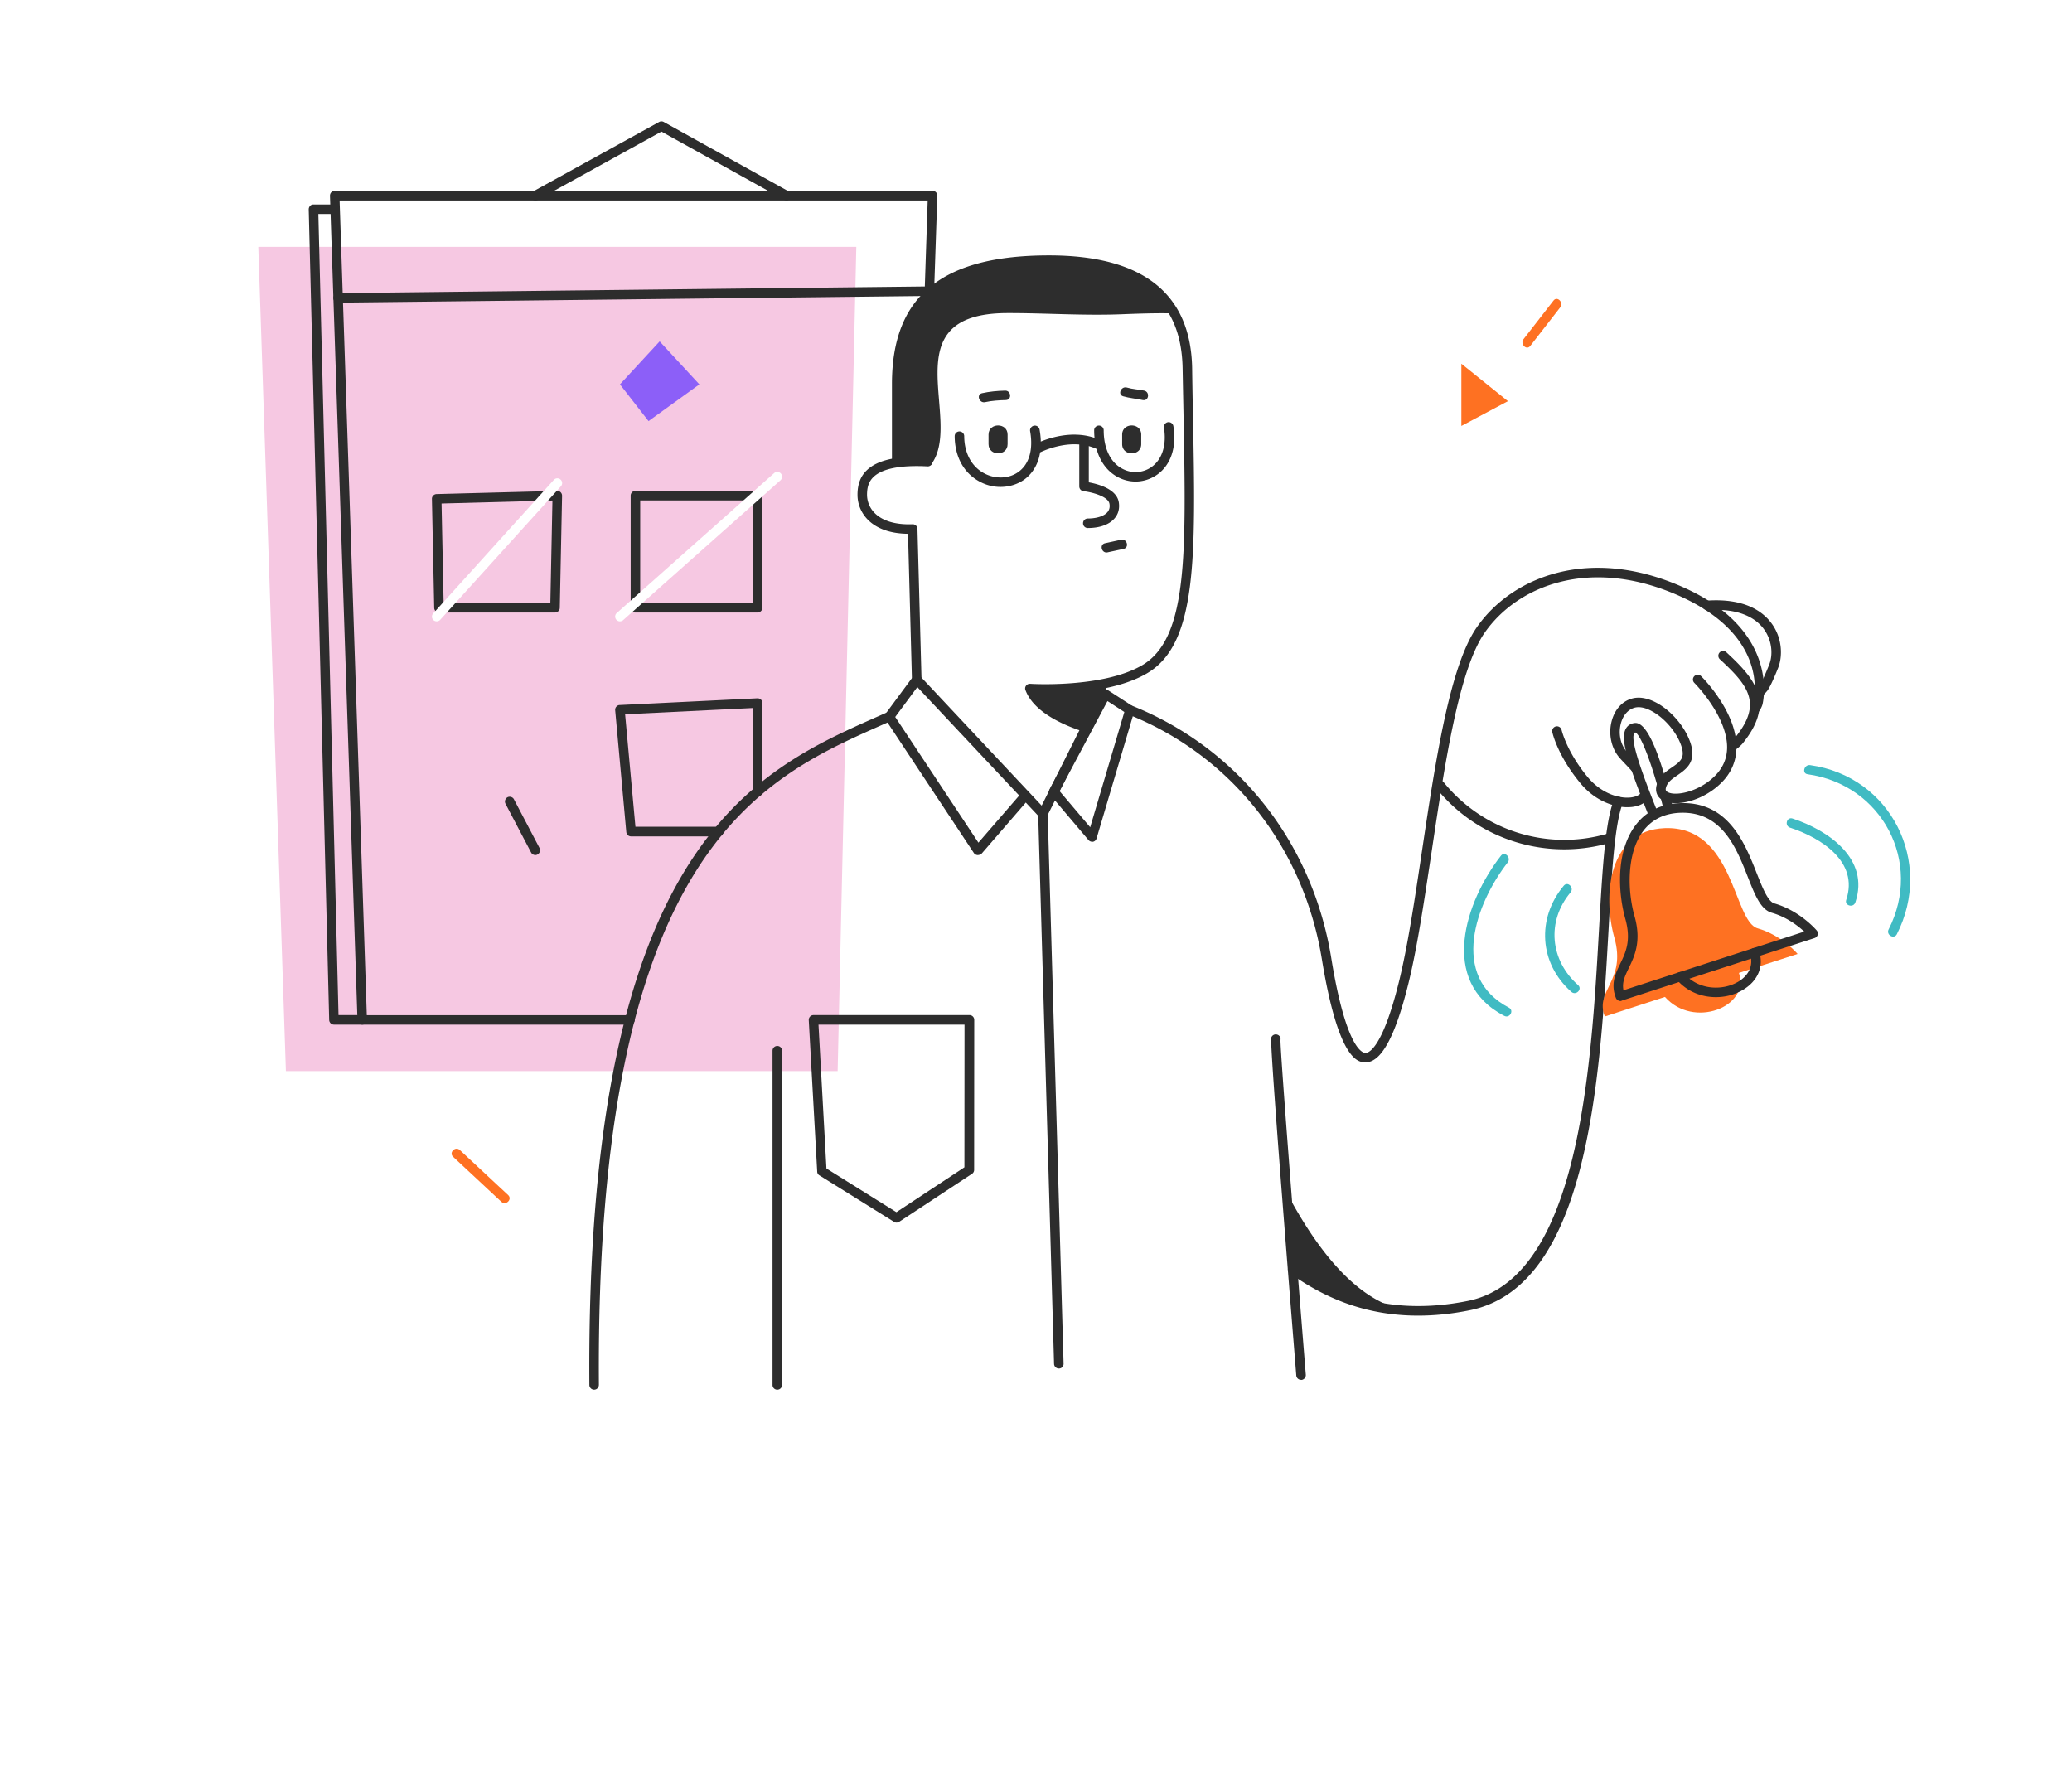 <svg class="mdMax:mx-auto grid md:order-first mdMax:order-first mdMax:overflow-hidden w-full h-full" width="480" height="415" viewBox="0 0 480 415" fill="none" xmlns="http://www.w3.org/2000/svg"><path fill="#fff" d="M0-45h488v460H0z"></path><path d="M59.839 57.19l6.393 190.945H194.05l4.324-190.946H59.839z" fill="#F6C8E2"></path><path d="M359.883 69.632c-2.323 2.99-4.622 5.957-6.945 8.947-.851 1.104.69 2.691 1.564 1.564 2.322-2.99 4.622-5.957 6.945-8.947.851-1.104-.69-2.691-1.564-1.564zM338.542 84.26v14.421l10.785-5.75-10.785-8.671zM117.723 276.862c-3.726-3.473-7.475-6.946-11.2-10.442-1.035-.966-2.599.598-1.564 1.564 3.726 3.473 7.474 6.946 11.2 10.442 1.035.943 2.598-.598 1.564-1.564z" fill="#FE7122"></path><path d="M143.617 89.044l6.624 8.51 11.774-8.51-9.199-9.959-9.199 9.96z" fill="#8C5FF8"></path><path d="M233.26 72.53c8.831-.023 17.616.62 26.493.276 4.094-.161 8.187-.3 12.281-.207-3.841-7.015-12.12-12.328-29.069-12.328-26.47 0-35.277 11.04-35.277 28.68v17.642l.206.368c2.898-.345 5.405.575 7.774.69 7.773-10.166-9.567-35.03 17.592-35.121zM252.003 122.325a1.09 1.09 0 0 1-1.104-1.104 1.09 1.09 0 0 1 1.104-1.104c2.07 0 3.772-.552 4.554-1.472.437-.529.598-1.15.46-1.932-.299-1.748-4.163-2.714-6.003-2.921a1.118 1.118 0 0 1-.989-1.104v-10.097a1.09 1.09 0 0 1 1.104-1.104 1.09 1.09 0 0 1 1.104 1.104v9.154c2.047.368 6.439 1.495 6.945 4.6.23 1.426-.092 2.714-.966 3.726-1.218 1.449-3.426 2.254-6.209 2.254zM259.96 100.682v2.208c0 2.829 4.416 2.852 4.416 0v-2.208c0-2.829-4.416-2.829-4.416 0z" fill="#2D2D2D"></path><path d="M229.006 100.682v2.208c0 2.829 4.415 2.852 4.415 0v-2.208c0-2.829-4.415-2.829-4.415 0zM232.846 90.493c-1.816.046-3.587.207-5.358.598-1.38.322-.621 2.392.736 2.07 1.564-.345 3.197-.437 4.806-.483 1.426-.046 1.219-2.23-.184-2.185zM265.066 90.493c-1.311-.276-2.691-.322-4.002-.713-1.357-.39-2.231 1.633-.874 2.024 1.495.437 3.036.53 4.531.874 1.425.3 1.724-1.886.345-2.185z" fill="#2D2D2D"></path><path d="M276.357 96.082c-.069-3.427-.138-6.992-.184-10.695-.276-17.388-11.429-26.22-33.162-26.22-24.837 0-36.381 9.453-36.381 29.785v17.641a1.09 1.09 0 0 0 1.104 1.104 1.09 1.09 0 0 0 1.103-1.104v-17.64c0-19.068 10.533-27.578 34.174-27.578 20.583 0 30.701 7.866 30.954 24.035.069 3.703.138 7.268.207 10.695.621 32.361 1.012 51.888-9.658 58.052-9.153 5.29-25.688 4.278-25.849 4.255a1.109 1.109 0 0 0-.966.437 1.05 1.05 0 0 0-.138 1.035c2.047 5.451 9.728 8.464 13.982 9.775 1.472-2.76 3.013-5.497 4.186-8.395v-1.679-.092c3.495-.69 6.991-1.771 9.888-3.45 11.775-6.785 11.384-26.795 10.74-59.96z" fill="#2D2D2D"></path><path d="M256.165 158.435a1.117 1.117 0 0 0-1.034.598l-13.822 27.6-28.125-29.969a1.118 1.118 0 0 0-1.564-.046 1.118 1.118 0 0 0-.046 1.564l29.229 31.119c.207.23.506.345.805.345.046 0 .115 0 .161-.023.345-.046.667-.276.828-.598l13.591-27.117v-3.473h-.023z" fill="#2D2D2D"></path><path d="M226.522 198.087h-.069a1.122 1.122 0 0 1-.851-.483l-20.49-30.958a1.107 1.107 0 0 1 .023-1.265l6.117-8.28-.897-33.442c-4.898-.046-7.635-1.656-9.13-3.082-1.655-1.587-2.575-3.703-2.575-5.957 0-2.438.713-4.324 2.207-5.727 2.53-2.392 7.153-3.381 14.144-3.036a1.086 1.086 0 0 1 1.035 1.15c-.023.598-.598 1.081-1.15 1.035-6.279-.322-10.487.506-12.511 2.438-1.058 1.012-1.518 2.277-1.518 4.14 0 .943.253 2.783 1.909 4.37 1.84 1.748 4.807 2.599 8.624 2.461.276-.023.575.092.805.299.207.207.345.483.345.782l.943 34.914c0 .253-.069.483-.207.69l-5.887 7.958 19.271 29.118 9.935-11.477c.391-.46 1.104-.506 1.564-.115.46.391.506 1.104.115 1.564l-10.878 12.581c-.253.184-.552.322-.874.322zM253.015 195.005a1.14 1.14 0 0 1-.851-.391l-8.9-10.511a1.083 1.083 0 0 1-.138-1.219l12.005-22.563c.138-.276.391-.483.689-.552.299-.069.621-.023.874.138l5.612 3.634c.414.276.598.759.46 1.242l-8.739 29.463c-.115.391-.437.69-.828.759h-.184zm-7.566-11.753l7.106 8.395 7.911-26.703-3.91-2.53-11.107 20.838zM231.789 112.803a10.04 10.04 0 0 1-4.554-1.081c-3.84-1.909-6.048-5.796-6.071-10.672a1.09 1.09 0 0 1 1.104-1.104c.598 0 1.104.483 1.104 1.104.023 4.025 1.794 7.199 4.852 8.717 2.599 1.288 5.658 1.104 7.796-.506 2.438-1.817 3.358-5.152 2.622-9.36-.115-.599.299-1.174.897-1.289.598-.115 1.173.3 1.288.897 1.218 6.854-1.633 10.166-3.45 11.523-1.61 1.173-3.587 1.771-5.588 1.771zM263.065 111.561a8.75 8.75 0 0 1-3.979-.966c-3.564-1.817-5.611-5.796-5.611-10.902a1.09 1.09 0 0 1 1.104-1.104 1.09 1.09 0 0 1 1.104 1.104c0 4.255 1.609 7.521 4.415 8.947a6.418 6.418 0 0 0 6.738-.506c2.415-1.771 3.45-5.06 2.806-9.062a1.114 1.114 0 0 1 .92-1.265 1.114 1.114 0 0 1 1.265.92c.782 4.853-.575 8.924-3.68 11.178-1.518 1.081-3.289 1.656-5.082 1.656z" fill="#2D2D2D"></path><path d="M239.999 105.121c-.391 0-.759-.207-.966-.575-.299-.529-.092-1.196.437-1.495.345-.184 8.325-4.485 15.592-1.012.552.253.782.92.529 1.472-.253.552-.92.782-1.472.529-6.255-2.967-13.5.92-13.569.966a1.81 1.81 0 0 1-.551.115zM259.707 125.039l-3.702.805c-1.38.299-.805 2.415.575 2.116 1.242-.276 2.483-.529 3.702-.805 1.403-.299.805-2.415-.575-2.116zM137.638 321.942a1.104 1.104 0 0 1-1.104-1.104c-.897-124.867 38.176-142.163 66.715-154.813l2.346-1.035c.552-.253 1.219 0 1.449.552.253.552 0 1.219-.552 1.449l-2.346 1.035c-27.965 12.397-66.278 29.348-65.404 152.766 0 .644-.483 1.15-1.104 1.15zM180.068 321.942a1.09 1.09 0 0 1-1.104-1.104V243.42a1.09 1.09 0 0 1 1.104-1.104 1.09 1.09 0 0 1 1.104 1.104v77.418c0 .598-.483 1.104-1.104 1.104zM245.288 317.043a1.115 1.115 0 0 1-1.104-1.081l-3.68-127.397a1.076 1.076 0 0 1 1.081-1.127c.69-.023 1.127.46 1.127 1.081l3.679 127.397a1.076 1.076 0 0 1-1.08 1.127h-.023zM301.401 319.665a1.103 1.103 0 0 1-1.104-1.012c-4.116-51.129-6.071-77.464-5.795-78.269a1.096 1.096 0 0 1 1.403-.69c.528.161.827.69.735 1.219-.092 2.369 3.45 47.61 5.865 77.579.046.598-.414 1.127-1.012 1.196-.023-.023-.046-.023-.092-.023zM207.71 283.233a.988.988 0 0 1-.575-.161l-17.316-10.787a1.034 1.034 0 0 1-.506-.874l-1.955-35.075a1.122 1.122 0 0 1 .299-.828c.207-.23.506-.345.805-.345h36.128a1.095 1.095 0 0 1 1.104 1.104l-.023 34.753c0 .368-.184.713-.506.92l-16.857 11.109a1.14 1.14 0 0 1-.598.184zm-16.259-12.535l16.213 10.12 15.753-10.396.023-33.051h-33.828l1.839 33.327zM316.349 246.111h-.138c-1.518-.069-6.117-.253-9.981-23.874-4.231-26.013-21.019-47.242-44.89-56.741-.575-.23-.851-.874-.621-1.426.23-.575.874-.851 1.426-.621 24.584 9.798 41.877 31.648 46.247 58.443 3.38 20.792 7.152 22.011 7.888 22.034.621.069 3.863-.644 7.75-16.284 2.047-8.188 3.679-19.067 5.404-30.59 3.151-21.022 6.439-42.78 12.695-51.75 8.118-11.661 26.102-19.021 47.972-9.177 22.583 10.166 18.237 26.91 18.191 27.094-.161.598-.897 2.139-1.495 1.978-.575-.161-.782-1.978-.621-2.576.161-.621 3.817-15.134-16.972-24.495-20.721-9.315-37.646-2.484-45.259 8.441-5.956 8.556-9.198 30.038-12.303 50.807-1.748 11.569-3.381 22.517-5.45 30.797-3.013 12.052-6.233 17.94-9.843 17.94z" fill="#2D2D2D"></path><path d="M401.921 173.684a1.11 1.11 0 0 1-.69-.253c-.459-.391.253-2.001.644-2.461 6.578-7.981 3.082-12.213-3.449-18.239a1.118 1.118 0 0 1-.069-1.564 1.098 1.098 0 0 1 1.564-.069c6.807 6.279 11.406 11.845 3.656 21.275-.23.253-1.334 1.311-1.656 1.311zM380.465 182.815a1.627 1.627 0 0 1-.23.713c-.322.621-1.242 1.081-2.484 1.219-2.553.276-6.692-.805-9.981-4.761-4.875-5.911-5.979-10.81-6.002-10.856a1.119 1.119 0 0 0-1.311-.851 1.119 1.119 0 0 0-.851 1.311c.046.23 1.219 5.451 6.463 11.799 3.426 4.163 7.796 5.612 10.9 5.612.345 0 .69-.023 1.012-.046 1.426-.161 2.622-.644 3.427-1.403a95.548 95.548 0 0 1-.943-2.737z" fill="#2D2D2D"></path><path d="M394.079 156.641a1.097 1.097 0 0 0-1.564 0 1.097 1.097 0 0 0 0 1.564c.069.069 7.566 7.613 7.589 14.881 0 2.553-.942 4.784-2.828 6.67-3.703 3.703-9.13 4.784-10.97 3.726-.345-.207-.529-.437-.368-1.012.345-1.288 1.426-2.024 2.668-2.875 1.886-1.311 4.254-2.921 3.196-6.877-1.011-3.749-4.254-7.797-7.888-9.821-2.161-1.196-4.208-1.564-5.956-1.035-2.185.644-3.84 2.484-4.553 5.037-.874 3.082-.138 6.509 1.84 8.717.528.598 1.08 1.173 1.586 1.702 1.265 1.357 2.277 2.461 2.898 3.404-.46-1.541-.851-3.105-1.104-4.692l-.207-.207c-.506-.529-1.035-1.081-1.541-1.679-1.494-1.656-2.023-4.255-1.356-6.647.505-1.794 1.609-3.082 3.058-3.519 1.449-.437 3.105.207 4.232.851 3.104 1.725 5.979 5.29 6.83 8.464.621 2.346-.368 3.151-2.323 4.485-1.403.966-2.99 2.047-3.541 4.117-.391 1.449.114 2.76 1.379 3.496 2.852 1.656 9.291.276 13.638-4.071 2.299-2.3 3.472-5.083 3.472-8.234.046-8.188-7.842-16.123-8.187-16.445zM408.154 161.172c-.253 0-.069-.851-.276-1.012a1.12 1.12 0 0 1-.138-1.564s.621-.851 2.115-4.623c.851-2.093.782-5.451-1.218-8.211-1.679-2.3-5.313-4.945-13.063-4.416-.621.046-1.127-.414-1.173-1.035-.046-.598.414-1.127 1.035-1.173 8.762-.598 12.994 2.553 14.994 5.313 2.507 3.427 2.553 7.659 1.472 10.327-1.61 4.048-2.322 5.037-2.483 5.244-.207.253-.943 1.15-1.265 1.15zM328.514 304.784c-13.844 0-23.342-5.336-29.689-9.798a1.106 1.106 0 0 1-.276-1.541 1.106 1.106 0 0 1 1.541-.276c7.704 5.428 20.237 12.167 39.946 8.211 25.826-5.198 28.586-53.958 30.402-86.227.782-13.823 1.403-24.725 3.45-29.877.23-.575.874-.851 1.426-.621.575.23.851.874.621 1.426-1.909 4.83-2.553 16.123-3.289 29.187-1.978 34.914-4.668 82.731-32.173 88.274-4.3.874-8.279 1.242-11.959 1.242z" fill="#2D2D2D"></path><path d="M372.646 193.05c-13.959 4.186-28.999-.506-38.175-11.799-.897-1.104-2.438.46-1.564 1.564 9.659 11.868 25.688 16.744 40.337 12.351 1.334-.414.759-2.53-.598-2.116zM298.066 276.264c8.854 16.652 17.984 25.438 27.505 27.324-6.301.414-14.833-2.484-26.102-9.499l-1.403-17.825zM145.963 237.371H83.917c-.599 0-1.081-.483-1.104-1.058l-6.37-190.946c0-.299.091-.598.298-.805.207-.207.483-.345.782-.345h138.535c.299 0 .575.115.782.345.207.207.322.506.299.805l-.92 27.347c-.023.621-.529 1.127-1.127 1.058a1.1 1.1 0 0 1-1.058-1.127l.874-26.197H78.673l6.301 188.738h60.966a1.09 1.09 0 0 1 1.104 1.104c0 .621-.483 1.081-1.081 1.081z" fill="#2D2D2D"></path><path d="M78.328 70.115c-.598 0-1.104-.483-1.104-1.081a1.12 1.12 0 0 1 1.081-1.127l137.73-1.564c.575-.046 1.104.483 1.127 1.08a1.12 1.12 0 0 1-1.081 1.128L78.328 70.115c.023 0 0 0 0 0zM128.577 141.898h-26.884a1.115 1.115 0 0 1-1.104-1.081l-.529-25.231c-.023-.598.46-1.104 1.081-1.127l27.942-.736c.299 0 .598.115.805.322.207.207.322.506.322.805l-.529 25.967a1.115 1.115 0 0 1-1.104 1.081zm-25.803-2.208h24.722l.483-23.736-25.688.69.483 23.046zM175.514 141.898h-28.309a1.09 1.09 0 0 1-1.104-1.104v-25.967a1.09 1.09 0 0 1 1.104-1.104h28.309a1.09 1.09 0 0 1 1.104 1.104v25.967a1.12 1.12 0 0 1-1.104 1.104zm-27.205-2.208h26.101v-23.759h-26.101v23.759zM166.499 193.763h-20.306c-.575 0-1.035-.437-1.104-1.012l-2.576-28.221a1.103 1.103 0 0 1 .276-.828c.207-.23.483-.368.782-.368l31.897-1.564c.299 0 .598.092.805.299.23.207.345.506.345.805v20.562a1.09 1.09 0 0 1-1.104 1.104 1.09 1.09 0 0 1-1.104-1.104v-19.412l-29.597 1.449 2.392 26.059h19.294a1.09 1.09 0 0 1 1.104 1.104 1.11 1.11 0 0 1-1.104 1.127z" fill="#2D2D2D"></path><path d="M143.617 143.945c-.299 0-.598-.115-.828-.368a1.099 1.099 0 0 1 .092-1.564l36.451-32.407a1.099 1.099 0 0 1 1.564.092c.414.46.368 1.15-.092 1.564l-36.451 32.407a1.128 1.128 0 0 1-.736.276zM101.164 143.945c-.253 0-.528-.092-.735-.276a1.097 1.097 0 0 1-.069-1.564l27.941-30.935a1.098 1.098 0 0 1 1.564-.069c.46.414.483 1.104.069 1.564l-27.942 30.912c-.23.253-.529.368-.828.368z" fill="#fff"></path><path d="M124.023 198.087c-.39 0-.781-.207-.988-.598l-5.934-11.293c-.276-.529-.069-1.196.46-1.495.529-.276 1.219-.069 1.495.46l5.933 11.293c.276.529.069 1.196-.46 1.495a1.049 1.049 0 0 1-.506.138zM124.023 46.425c-.39 0-.758-.207-.965-.575-.299-.53-.092-1.196.437-1.495l29.206-16.1a1.083 1.083 0 0 1 1.058 0l28.976 16.1c.529.299.713.966.437 1.495-.299.529-.966.736-1.495.437L153.23 30.486 124.552 46.31c-.161.069-.345.115-.529.115zM83.916 237.371h-6.554c-.598 0-1.08-.483-1.104-1.081L71.521 48.495c0-.3.115-.575.322-.805.207-.23.483-.322.782-.322h4.921c.621 0 1.104.483 1.104 1.104a1.09 1.09 0 0 1-1.104 1.104h-3.794l4.668 185.587h5.474c.62 0 1.103.483 1.103 1.104 0 .621-.46 1.104-1.08 1.104z" fill="#2D2D2D"></path><path d="M416.433 220.995s-3.611-4.324-9.268-5.934c-5.657-1.633-5.404-23.828-21.548-23.207-12.948.506-14.42 15.456-11.614 25.438 2.783 9.982-4.622 12.075-2.231 18.193l13.937-4.531c6.554 7.429 19.754 2.369 17.132-5.566l13.592-4.393z" fill="#FE7122"></path><path d="M375.383 231.897c-.437 0-.851-.276-1.035-.69-1.265-3.243-.138-5.612.966-7.889 1.288-2.645 2.621-5.405 1.219-10.419-1.725-6.164-2.185-15.502 2.23-21.551 2.438-3.335 5.934-5.106 10.418-5.29 11.223-.437 15.017 9.246 17.8 16.284 1.334 3.358 2.576 6.509 4.07 6.946 5.911 1.702 9.659 6.095 9.82 6.279.23.276.322.667.207 1.012a1.088 1.088 0 0 1-.713.736l-44.66 14.49c-.092.092-.207.092-.322.092zm13.89-43.608c-3.772.138-6.692 1.61-8.716 4.37-3.679 5.06-3.61 13.524-1.886 19.642 1.633 5.819-.023 9.223-1.357 11.983-.896 1.863-1.586 3.289-1.218 5.129l41.878-13.593c-1.449-1.334-4.117-3.404-7.544-4.37-2.529-.736-3.863-4.048-5.519-8.257-2.668-6.808-6.025-15.226-15.638-14.904z" fill="#2D2D2D"></path><path d="M397.506 231c-3.196 0-6.531-1.173-9.015-3.979a1.099 1.099 0 0 1 .092-1.564 1.12 1.12 0 0 1 1.564.092c3.45 3.91 8.946 3.933 12.396 1.955 2.644-1.518 3.702-3.91 2.874-6.44a1.124 1.124 0 0 1 .69-1.403 1.124 1.124 0 0 1 1.403.69c1.173 3.542-.299 6.992-3.864 9.039-1.724 1.012-3.886 1.61-6.14 1.61zM387.065 185.023a3.493 3.493 0 0 1-1.057-.69c-.851-.851-.943-2.07-.552-3.174a.493.493 0 0 1 .276-.322c.046-.092.092-.161.138-.253-2.024-7.084-4.554-13.432-7.199-13.087-1.126.138-1.701.759-2 1.265-1.403 2.392.391 7.912 5.266 20.217.161.437.598.69 1.035.69.138 0 .276-.023.414-.069.575-.23.851-.874.621-1.426-2.599-6.555-6.508-16.445-5.428-18.285.046-.069.092-.161.253-.207 1.38.506 4.37 8.648 6.532 17.756a1.109 1.109 0 1 0 2.161-.506c-.161-.644-.299-1.288-.46-1.909z" fill="#2D2D2D"></path><path d="M365.586 228.217c-6.508-5.75-7.359-14.789-1.748-21.482.897-1.081-.644-2.645-1.564-1.564-6.347 7.59-5.703 18.032 1.748 24.61 1.058.943 2.622-.621 1.564-1.564zM349.557 233.438c-13.844-7.222-7.658-24.173-.276-33.649.851-1.104-.69-2.668-1.564-1.564-8.233 10.557-14.511 29.164.736 37.099 1.265.69 2.369-1.219 1.104-1.886zM415.26 189.623c-1.357-.437-1.932 1.679-.575 2.116 7.152 2.346 15.983 7.866 13.016 16.721-.46 1.357 1.679 1.932 2.116.575 3.381-10.074-6.278-16.698-14.557-19.412z" fill="#40BBC3"></path><path d="M419.331 177.249c-1.38-.184-1.978 1.932-.575 2.116 17.202 2.415 26.745 20.332 18.765 35.949-.644 1.265 1.265 2.369 1.909 1.104 8.532-16.721-1.38-36.547-20.099-39.169z" fill="#40BBC3"></path></svg>